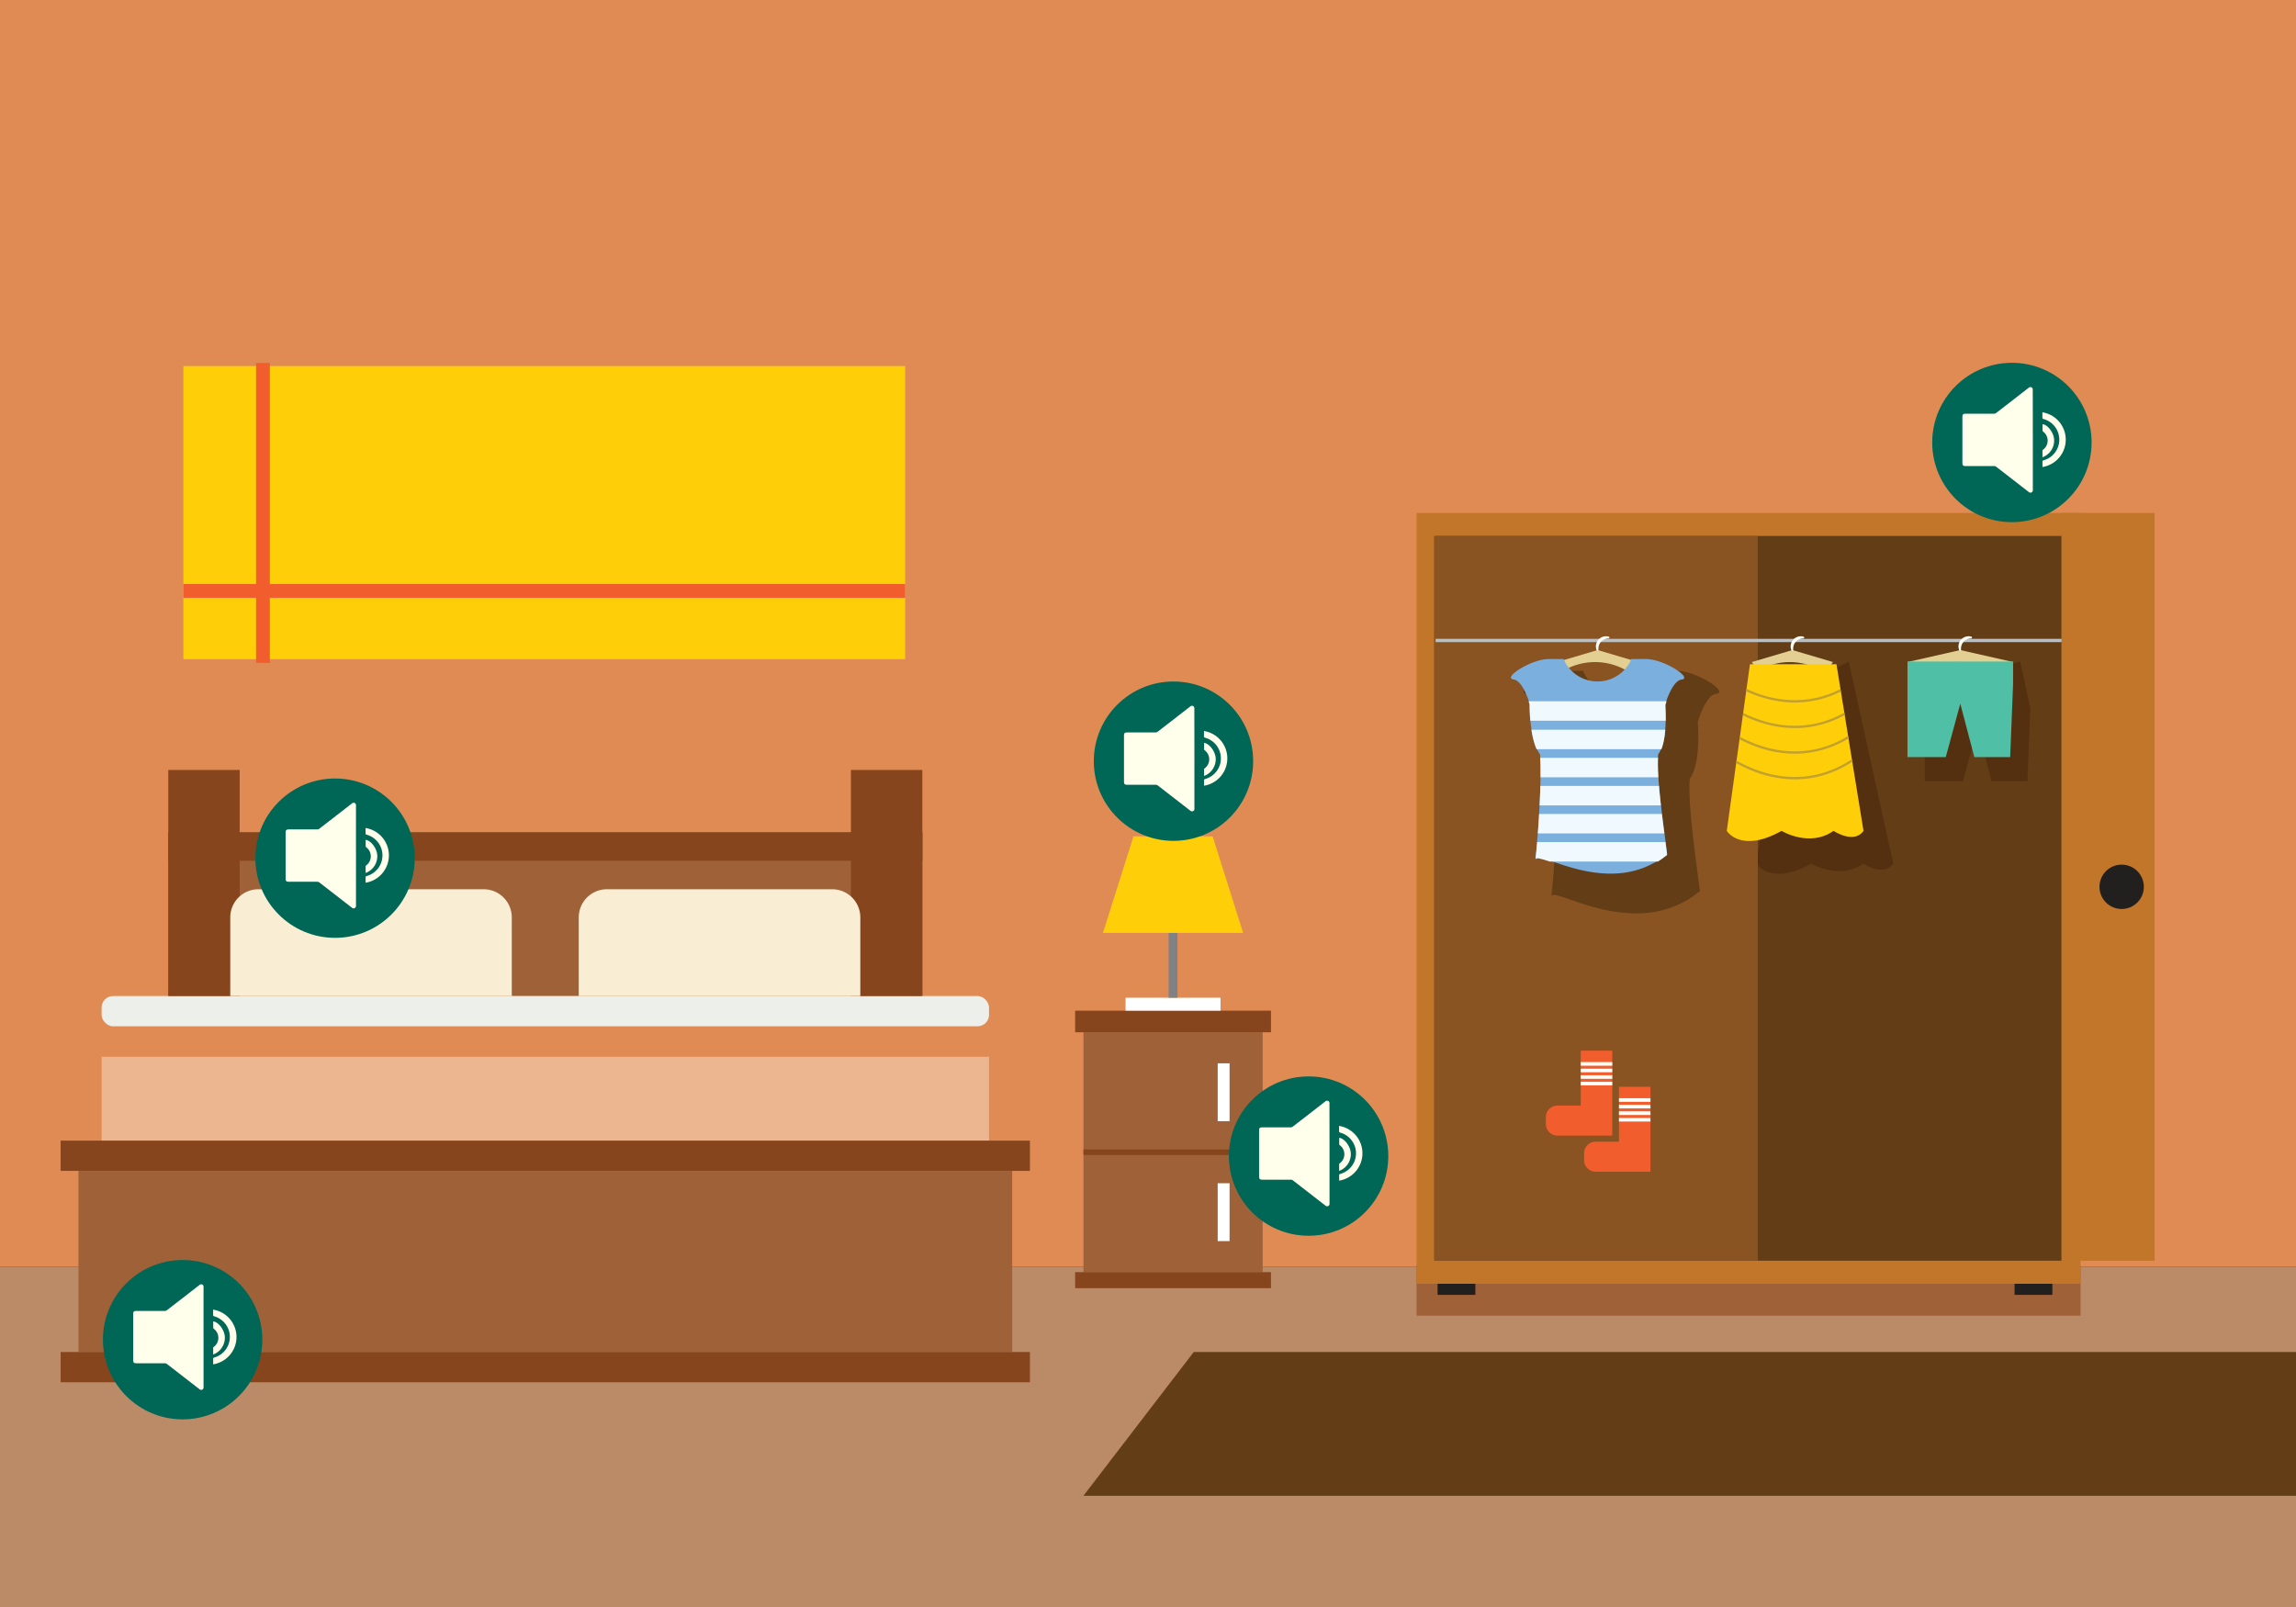 <svg xmlns="http://www.w3.org/2000/svg" xmlns:xlink="http://www.w3.org/1999/xlink" viewBox="0 0 662.71 463.89"><rect x="0" y="0" width="662.71" height="463.89" fill="#333333" stroke="none"/><defs><style>.cls-1,.cls-10,.cls-12,.cls-25{fill:none;}.cls-2{fill:#e08b54;}.cls-3{fill:#bb8a67;}.cls-4{fill:#623d16;}.cls-5{fill:#9f6138;}.cls-6{fill:#ecb690;}.cls-7{fill:#edefeb;}.cls-8{fill:#87451e;}.cls-9{fill:#f9eed3;}.cls-10{stroke:#87451e;stroke-width:1.61px;}.cls-10,.cls-12,.cls-25{stroke-miterlimit:10;}.cls-11{fill:#fff;}.cls-12{stroke:#808184;stroke-width:2.57px;}.cls-13{fill:#fecf08;}.cls-14{fill:#c17629;}.cls-15{fill:#543010;}.cls-16{fill:#8a5322;}.cls-17{fill:#221f1f;}.cls-18{fill:#bcbec0;}.cls-19{fill:#e2cf91;}.cls-20{fill:#fffef9;}.cls-21{fill:#7bafde;}.cls-22{clip-path:url(#clip-path);}.cls-23{fill:#eff9fe;}.cls-24{clip-path:url(#clip-path-2);}.cls-25{stroke:#c2a02e;stroke-width:0.67px;}.cls-26{fill:#4fbfa5;}.cls-27{fill:#f15d2c;}.cls-28{clip-path:url(#clip-path-3);}.cls-29{clip-path:url(#clip-path-4);}.cls-30{fill:#065;}.cls-31{fill:#ffffec;}</style><clipPath id="clip-path"><path class="cls-1" d="M485.35,196.49c-1.38.16-3.08,2.13-4.67,7,0,1.41.81,10.5-2.06,14.59-.62,6.42,1.78,22.13,2.57,28.72-16.19,13.4-37.35-1.38-38,1.31.78-6.5,1.91-23.72,1.31-30.06-3.2-4.38-3-14.75-3-14.75-1.58-4.77-3.25-6.69-4.61-6.85-3.38-.39,5-5.89,10.15-5.89h4.26a10.66,10.66,0,0,0,19.6,0h4.26C480.36,190.6,488.73,196.1,485.35,196.49Z"/></clipPath><clipPath id="clip-path-2"><path class="cls-1" d="M505.1,191.74l-6.69,48.11s4,6.61,15.82,0c0,0,8,4.91,15,0,0,0,5.86,3.94,8.65,0l-7.81-48.11Z"/></clipPath><clipPath id="clip-path-3"><path class="cls-1" d="M465.36,303.29v24.53H449.54a3.34,3.34,0,0,1-3.34-3.34v-2a3.34,3.34,0,0,1,3.34-3.34h6.72V303.29Z"/></clipPath><clipPath id="clip-path-4"><path class="cls-1" d="M476.38,313.72v24.53H460.57a3.34,3.34,0,0,1-3.34-3.34v-2a3.34,3.34,0,0,1,3.34-3.34h6.72V313.72Z"/></clipPath></defs><title>bedroom 02</title><g id="Layer_2" data-name="Layer 2"><g id="Glavno_Besedilo" data-name="Glavno Besedilo"><rect id="_Rectangle_" data-name="&lt;Rectangle&gt;" class="cls-2" width="662.71" height="365.73"/><rect id="_Rectangle_2" data-name="&lt;Rectangle&gt;" class="cls-3" y="365.73" width="662.71" height="98.17"/><polygon id="_Path_" data-name="&lt;Path&gt;" class="cls-4" points="344.56 390.29 662.71 390.29 662.71 431.78 312.73 431.78 344.56 390.29"/><rect id="_Rectangle_3" data-name="&lt;Rectangle&gt;" class="cls-5" x="408.88" y="365.22" width="191.64" height="14.57"/><g id="_Group_" data-name="&lt;Group&gt;"><rect id="_Rectangle_4" data-name="&lt;Rectangle&gt;" class="cls-5" x="48.58" y="240.26" width="217.65" height="47.27"/><rect id="_Rectangle_5" data-name="&lt;Rectangle&gt;" class="cls-5" x="22.65" y="338.01" width="269.5" height="52.28"/><rect id="_Rectangle_6" data-name="&lt;Rectangle&gt;" class="cls-6" x="29.33" y="304.99" width="256.14" height="24.28"/><path id="_Rectangle_7" data-name="&lt;Rectangle&gt;" class="cls-2" d="M31.49,296.26H283.31a2.16,2.16,0,0,1,2.16,2.16V305a0,0,0,0,1,0,0H29.33a0,0,0,0,1,0,0v-6.57A2.16,2.16,0,0,1,31.49,296.26Z"/><rect id="_Rectangle_8" data-name="&lt;Rectangle&gt;" class="cls-7" x="29.33" y="287.53" width="256.14" height="8.73" rx="3.3" ry="3.3"/><rect id="_Rectangle_9" data-name="&lt;Rectangle&gt;" class="cls-8" x="17.51" y="390.29" width="279.77" height="8.73"/><rect id="_Rectangle_10" data-name="&lt;Rectangle&gt;" class="cls-8" x="17.51" y="329.27" width="279.77" height="8.73"/><rect id="_Rectangle_11" data-name="&lt;Rectangle&gt;" class="cls-8" x="48.58" y="240.26" width="217.65" height="8.22"/><rect id="_Rectangle_12" data-name="&lt;Rectangle&gt;" class="cls-8" x="245.61" y="222.27" width="20.61" height="65.25"/><rect id="_Rectangle_13" data-name="&lt;Rectangle&gt;" class="cls-8" x="48.57" y="222.27" width="20.61" height="65.25"/><g id="_Group_2" data-name="&lt;Group&gt;"><path id="_Rectangle_14" data-name="&lt;Rectangle&gt;" class="cls-9" d="M74.59,256.7h65a8.13,8.13,0,0,1,8.13,8.13v22.69a0,0,0,0,1,0,0H66.46a0,0,0,0,1,0,0V264.83A8.13,8.13,0,0,1,74.59,256.7Z"/><path id="_Rectangle_15" data-name="&lt;Rectangle&gt;" class="cls-9" d="M175.19,256.7h65a8.13,8.13,0,0,1,8.13,8.13v22.69a0,0,0,0,1,0,0H167.05a0,0,0,0,1,0,0V264.83A8.13,8.13,0,0,1,175.19,256.7Z"/></g></g><rect id="_Rectangle_16" data-name="&lt;Rectangle&gt;" class="cls-5" x="312.73" y="297.99" width="51.72" height="69.24"/><rect id="_Rectangle_17" data-name="&lt;Rectangle&gt;" class="cls-8" x="310.32" y="367.23" width="56.53" height="4.63"/><rect id="_Rectangle_18" data-name="&lt;Rectangle&gt;" class="cls-8" x="310.32" y="291.75" width="56.53" height="6.24"/><line id="_Path_2" data-name="&lt;Path&gt;" class="cls-10" x1="312.73" y1="332.61" x2="364.45" y2="332.61"/><rect id="_Rectangle_19" data-name="&lt;Rectangle&gt;" class="cls-11" x="351.47" y="341.57" width="3.43" height="16.7"/><rect id="_Rectangle_20" data-name="&lt;Rectangle&gt;" class="cls-11" x="351.47" y="306.95" width="3.43" height="16.7"/><rect id="_Rectangle_21" data-name="&lt;Rectangle&gt;" class="cls-11" x="324.88" y="288.02" width="27.41" height="3.73"/><line id="_Path_3" data-name="&lt;Path&gt;" class="cls-12" x1="338.59" y1="288.02" x2="338.59" y2="258.84"/><polygon id="_Path_4" data-name="&lt;Path&gt;" class="cls-13" points="350.02 241.44 338.59 241.44 327.16 241.44 318.36 269.31 338.59 269.31 358.81 269.31 350.02 241.44"/><rect class="cls-14" x="408.88" y="148.07" width="191.64" height="222.52"/><rect class="cls-4" x="414.36" y="154.72" width="180.69" height="209.21"/><polygon class="cls-15" points="555.54 197.92 555.54 204.54 555.54 225.52 566.6 225.52 570.78 210.1 574.84 225.52 585.19 225.52 586.03 204.54 583.1 190.96 555.54 197.92"/><polygon class="cls-14" points="600.52 148.07 621.9 148.07 621.9 363.94 595.05 363.94 595.05 148.07 600.52 148.07"/><path class="cls-15" d="M513.72,201.18,507,249.3s4,6.61,15.82,0c0,0,8,4.91,15,0,0,0,5.86,3.94,8.65,0L533.61,191Z"/><rect class="cls-16" x="413.9" y="154.72" width="93.46" height="209.21"/><path class="cls-4" d="M495.34,200.29c-1.56.18-3.48,2.41-5.28,8,0,1.6.92,11.87-2.32,16.48-.7,7.26,2,25,2.91,32.45-18.3,15.14-42.2-1.55-42.88,1.48.88-7.34,2.16-26.8,1.48-34-3.62-4.95-3.41-16.67-3.41-16.67-1.79-5.39-3.67-7.56-5.21-7.74-3.82-.44,5.64-6.65,11.47-6.65h4.82a12,12,0,0,0,22.15,0h4.82C489.71,193.64,499.16,199.85,495.34,200.29Z"/><rect class="cls-17" x="414.93" y="370.59" width="10.91" height="3.2"/><rect class="cls-17" x="581.48" y="370.59" width="10.91" height="3.2"/><rect class="cls-18" x="414.36" y="184.41" width="180.69" height="0.95"/><path class="cls-19" d="M449.44,191.11l11.7-3.46,11.7,3.46-2.24,3.16a18.15,18.15,0,0,0-19.47-.6Z"/><path class="cls-20" d="M464.34,183.78a.27.27,0,0,1-.08.53h0a2.9,2.9,0,0,0-2.9,2.9,2.94,2.94,0,0,0,0,.33.27.27,0,0,1-.52.14,2.93,2.93,0,0,1,3.51-3.9Z"/><path class="cls-19" d="M505.65,191.11l11.7-3.46,11.7,3.46-2.24,3.16a18.15,18.15,0,0,0-19.47-.6Z"/><path class="cls-20" d="M520.56,183.78a.27.27,0,0,1-.08.53h0a2.9,2.9,0,0,0-2.9,2.9,2.94,2.94,0,0,0,0,.33.27.27,0,0,1-.52.14,2.93,2.93,0,0,1,3.51-3.9Z"/><path class="cls-19" d="M550.57,191.11l15.24-3.46,15.24,3.46-2.92,3.16a29.62,29.62,0,0,0-25.37-.6Z"/><path class="cls-20" d="M569,183.78a.27.27,0,0,1-.08.53h0a2.9,2.9,0,0,0-2.9,2.9,2.94,2.94,0,0,0,0,.33.27.27,0,0,1-.52.14,2.93,2.93,0,0,1,3.51-3.9Z"/><path class="cls-21" d="M485.35,196.18c-1.38.16-3.08,2.13-4.67,7,0,1.41.81,10.5-2.06,14.59-.62,6.42,1.78,22.13,2.57,28.72-16.19,13.4-37.35-1.38-38,1.31.78-6.5,1.91-23.72,1.31-30.06-3.2-4.38-3-14.75-3-14.75-1.58-4.77-3.25-6.69-4.61-6.85-3.38-.39,5-5.89,10.15-5.89h4.26a10.66,10.66,0,0,0,19.6,0h4.26C480.36,190.29,488.73,195.78,485.35,196.18Z"/><g class="cls-22"><rect class="cls-23" x="427.26" y="202.44" width="71.15" height="5.62"/><rect class="cls-23" x="427.26" y="210.66" width="71.15" height="5.62"/><rect class="cls-23" x="427.26" y="218.77" width="71.15" height="5.62"/><rect class="cls-23" x="427.26" y="226.87" width="71.15" height="5.62"/><rect class="cls-23" x="427.26" y="234.97" width="71.15" height="5.62"/><rect class="cls-23" x="427.26" y="243.08" width="71.15" height="5.62"/></g><path class="cls-13" d="M505.1,191.74l-6.69,48.11s4,6.61,15.82,0c0,0,8,4.91,15,0,0,0,5.86,3.94,8.65,0l-7.81-48.11Z"/><g class="cls-24"><path class="cls-25" d="M494.87,193.4s23.45,21.46,46.58-1.66"/><path class="cls-25" d="M494.87,200.79s23.45,21.46,46.58-1.66"/><path class="cls-25" d="M494.87,208.18s23.45,21.46,46.58-1.66"/><path class="cls-25" d="M494.87,215.58s23.45,21.46,46.58-1.66"/></g><polygon class="cls-26" points="550.57 190.96 550.57 197.59 550.57 218.56 561.62 218.56 565.81 203.14 569.87 218.56 580.21 218.56 581.05 197.59 581.05 190.96 550.57 190.96"/><circle class="cls-17" cx="612.39" cy="256" r="6.4"/><path class="cls-27" d="M465.36,303.29v24.53H449.54a3.34,3.34,0,0,1-3.34-3.34v-2a3.34,3.34,0,0,1,3.34-3.34h6.72V303.29Z"/><g class="cls-28"><rect class="cls-20" x="453.68" y="306.6" width="14.94" height="1.03"/><rect class="cls-20" x="453.68" y="308.5" width="14.94" height="1.03"/><rect class="cls-20" x="453.68" y="310.39" width="14.94" height="1.03"/><rect class="cls-20" x="453.68" y="312.29" width="14.94" height="1.03"/></g><path class="cls-27" d="M476.38,313.72v24.53H460.57a3.34,3.34,0,0,1-3.34-3.34v-2a3.34,3.34,0,0,1,3.34-3.34h6.72V313.72Z"/><g class="cls-29"><rect class="cls-20" x="464.7" y="317.03" width="14.94" height="1.03"/><rect class="cls-20" x="464.7" y="318.93" width="14.94" height="1.03"/><rect class="cls-20" x="464.7" y="320.83" width="14.94" height="1.03"/><rect class="cls-20" x="464.7" y="322.73" width="14.94" height="1.03"/></g><rect class="cls-13" x="52.93" y="105.68" width="208.34" height="84.6"/><rect class="cls-27" x="52.93" y="168.6" width="208.34" height="3.97"/><rect class="cls-27" x="32.6" y="146.08" width="86.58" height="3.97" transform="translate(223.96 72.18) rotate(90)"/><circle class="cls-30" cx="52.71" cy="386.73" r="23"/><path class="cls-31" d="M58.75,386q0,7.19,0,14.39a.73.73,0,0,1-.44.79.76.76,0,0,1-.78-.19l-6.68-5.18c-.9-.7-1.8-1.41-2.72-2.1a.92.92,0,0,0-.52-.17H39.37c-.73,0-.93-.21-.93-.95q0-6.6,0-13.21c0-.75.2-.94.93-.95h8.22a1,1,0,0,0,.57-.2q4.7-3.62,9.37-7.26a.77.77,0,0,1,.84-.17.72.72,0,0,1,.38.76Q58.74,378.75,58.75,386Z"/><path class="cls-31" d="M61.53,393.82c0-.58,0-1.14,0-1.7,0-.08.18-.2.29-.23A6.18,6.18,0,0,0,61.88,380c-.28-.08-.38-.19-.36-.48,0-.49,0-1,0-1.47a8,8,0,0,1,0,15.8Z"/><path class="cls-31" d="M61.53,391c0-.68,0-1.31,0-1.95,0-.09.11-.19.19-.25a3.25,3.25,0,0,0,0-5.21.43.43,0,0,1-.17-.26c0-.63,0-1.25,0-1.88,1.49.19,3.12,2.3,3.33,4.26A5.14,5.14,0,0,1,61.53,391Z"/><circle class="cls-30" cx="580.71" cy="127.73" r="23"/><path class="cls-31" d="M586.75,127q0,7.19,0,14.39a.73.73,0,0,1-.44.79.76.76,0,0,1-.78-.19l-6.68-5.18c-.9-.7-1.8-1.41-2.72-2.1a.92.92,0,0,0-.52-.17h-8.26c-.73,0-.93-.21-.93-.95q0-6.6,0-13.21c0-.75.2-.94.93-.95h8.22a1,1,0,0,0,.57-.2q4.7-3.62,9.37-7.26a.77.77,0,0,1,.84-.17.72.72,0,0,1,.38.76Q586.74,119.75,586.75,127Z"/><path class="cls-31" d="M589.53,134.82c0-.58,0-1.14,0-1.7,0-.08.18-.2.29-.23a6.18,6.18,0,0,0,.05-11.92c-.28-.08-.38-.19-.36-.48,0-.49,0-1,0-1.47a8,8,0,0,1,0,15.8Z"/><path class="cls-31" d="M589.53,132c0-.68,0-1.31,0-1.95,0-.09.11-.19.19-.25a3.25,3.25,0,0,0,0-5.21.43.43,0,0,1-.17-.26c0-.63,0-1.25,0-1.88,1.49.19,3.12,2.3,3.33,4.26A5.14,5.14,0,0,1,589.53,132Z"/><circle class="cls-30" cx="338.71" cy="219.73" r="23"/><path class="cls-31" d="M344.75,219q0,7.19,0,14.39a.73.73,0,0,1-.44.79.76.76,0,0,1-.78-.19l-6.68-5.18c-.9-.7-1.8-1.41-2.72-2.1a.92.92,0,0,0-.52-.17h-8.26c-.73,0-.93-.21-.93-.95q0-6.6,0-13.21c0-.75.2-.94.93-.95h8.22a1,1,0,0,0,.57-.2q4.7-3.62,9.37-7.26a.77.77,0,0,1,.84-.17.72.72,0,0,1,.38.76Q344.74,211.75,344.75,219Z"/><path class="cls-31" d="M347.53,226.82c0-.58,0-1.14,0-1.7,0-.08.18-.2.29-.23a6.18,6.18,0,0,0,.05-11.92c-.28-.08-.38-.19-.36-.48,0-.49,0-1,0-1.47a8,8,0,0,1,0,15.8Z"/><path class="cls-31" d="M347.53,224c0-.68,0-1.31,0-1.95,0-.09.11-.19.19-.25a3.25,3.25,0,0,0,0-5.21.43.43,0,0,1-.17-.26c0-.63,0-1.25,0-1.88,1.49.19,3.12,2.3,3.33,4.26A5.14,5.14,0,0,1,347.53,224Z"/><circle class="cls-30" cx="377.71" cy="333.73" r="23"/><path class="cls-31" d="M383.75,333q0,7.19,0,14.39a.73.73,0,0,1-.44.79.76.76,0,0,1-.78-.19l-6.68-5.18c-.9-.7-1.8-1.41-2.72-2.1a.92.92,0,0,0-.52-.17h-8.26c-.73,0-.93-.21-.93-.95q0-6.6,0-13.21c0-.75.2-.94.93-.95h8.22a1,1,0,0,0,.57-.2q4.7-3.62,9.37-7.26a.77.77,0,0,1,.84-.17.72.72,0,0,1,.38.76Q383.74,325.75,383.75,333Z"/><path class="cls-31" d="M386.53,340.82c0-.58,0-1.14,0-1.7,0-.08.18-.2.29-.23a6.18,6.18,0,0,0,.05-11.92c-.28-.08-.38-.19-.36-.48,0-.49,0-1,0-1.47a8,8,0,0,1,0,15.8Z"/><path class="cls-31" d="M386.53,338c0-.68,0-1.31,0-1.95,0-.09.11-.19.19-.25a3.25,3.25,0,0,0,0-5.21.43.43,0,0,1-.17-.26c0-.63,0-1.25,0-1.88,1.49.19,3.12,2.3,3.33,4.26A5.14,5.14,0,0,1,386.53,338Z"/><circle class="cls-30" cx="96.71" cy="247.73" r="23"/><path class="cls-31" d="M102.75,247q0,7.19,0,14.39a.73.73,0,0,1-.44.79.76.76,0,0,1-.78-.19l-6.68-5.18c-.9-.7-1.8-1.41-2.72-2.1a.92.92,0,0,0-.52-.17H83.37c-.73,0-.93-.21-.93-.95q0-6.6,0-13.21c0-.75.2-.94.93-.95h8.22a1,1,0,0,0,.57-.2q4.7-3.62,9.37-7.26a.77.77,0,0,1,.84-.17.72.72,0,0,1,.38.76Q102.74,239.75,102.75,247Z"/><path class="cls-31" d="M105.53,254.82c0-.58,0-1.14,0-1.7,0-.08.18-.2.29-.23a6.18,6.18,0,0,0,.05-11.92c-.28-.08-.38-.19-.36-.48,0-.49,0-1,0-1.47a8,8,0,0,1,0,15.8Z"/><path class="cls-31" d="M105.53,252c0-.68,0-1.31,0-1.95,0-.09.11-.19.19-.25a3.25,3.25,0,0,0,0-5.21.43.43,0,0,1-.17-.26c0-.63,0-1.25,0-1.88,1.49.19,3.12,2.3,3.33,4.26A5.14,5.14,0,0,1,105.53,252Z"/></g></g></svg>
